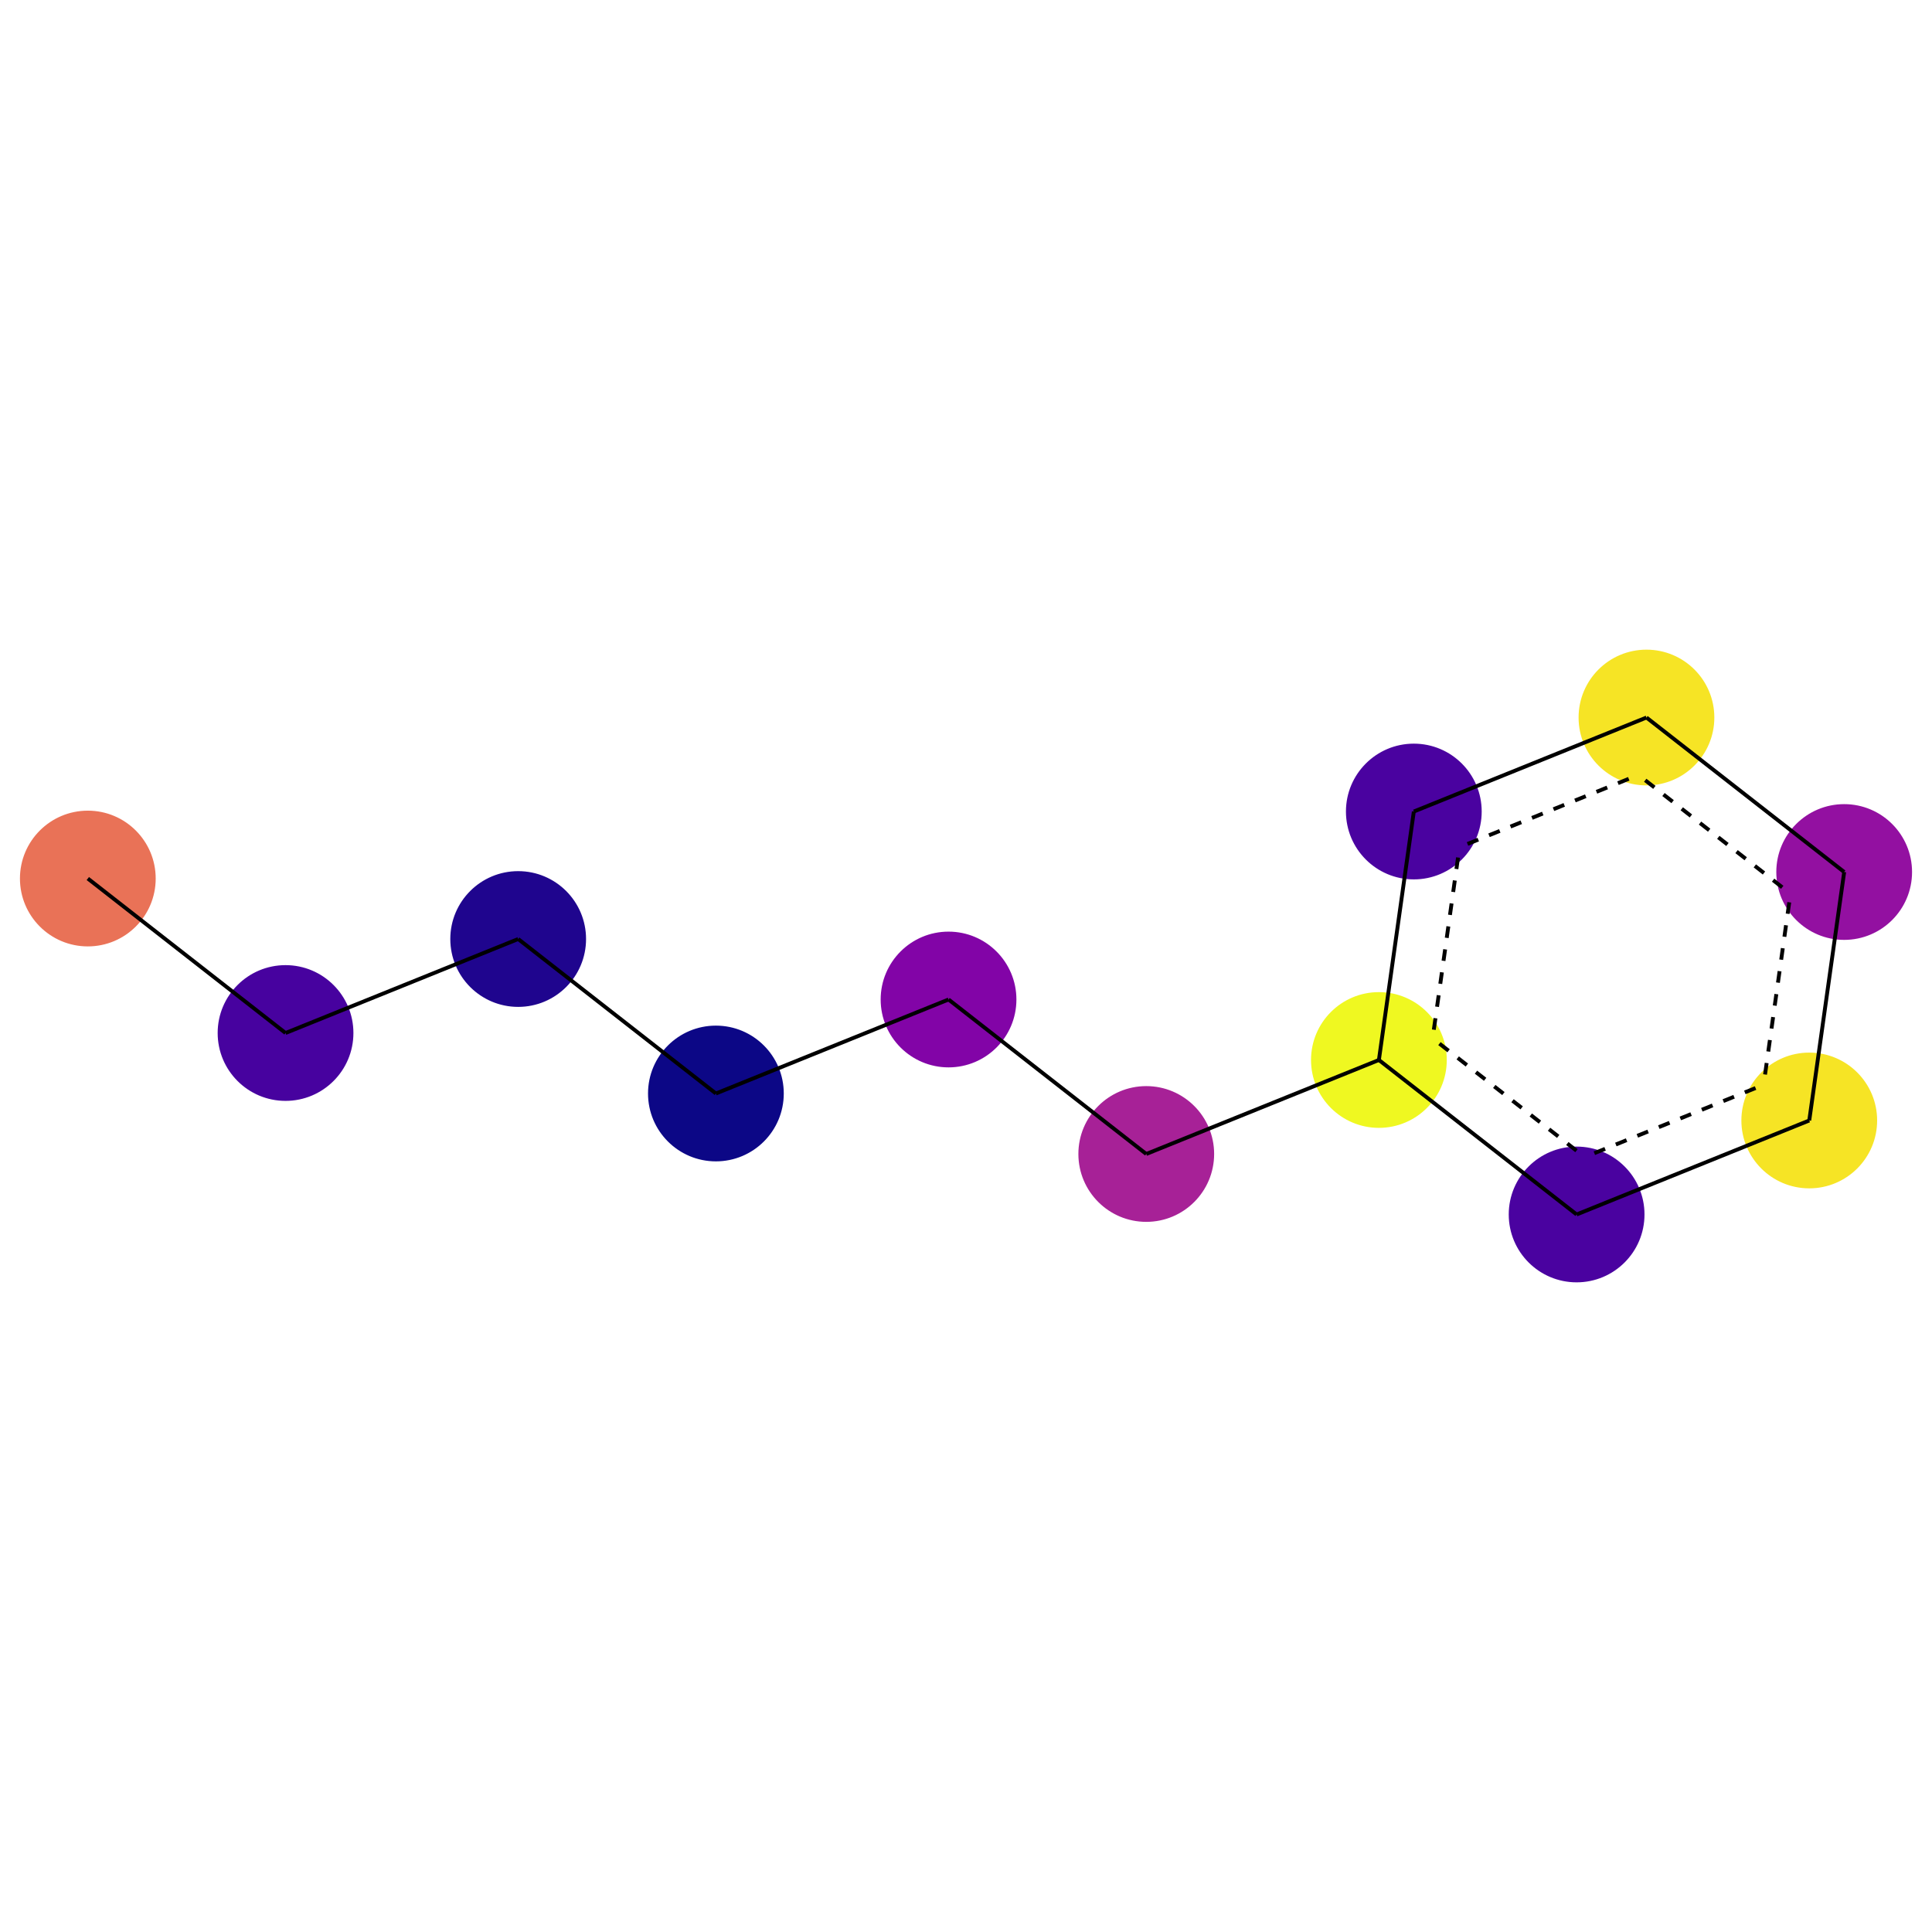 <?xml version='1.0' encoding='iso-8859-1'?>
<svg version='1.1' baseProfile='full'
              xmlns:svg='http://www.w3.org/2000/svg'
                      xmlns:rdkit='http://www.rdkit.org/xml'
                      xmlns:xlink='http://www.w3.org/1999/xlink'
                  xml:space='preserve'
width='1000px' height='1000px' >
<rect style='opacity:1.0;fill:#FFFFFF;stroke:none' width='1000' height='1000' x='0' y='0'> </rect>
<ellipse cx='45.455' cy='454.726' rx='34.632' ry='34.632' style='fill:#E97257;fill-rule:evenodd;stroke:#E97257;stroke-width:1px;stroke-linecap:butt;stroke-linejoin:miter;stroke-opacity:1' />
<ellipse cx='147.794' cy='534.683' rx='34.632' ry='34.632' style='fill:#47029F;fill-rule:evenodd;stroke:#47029F;stroke-width:1px;stroke-linecap:butt;stroke-linejoin:miter;stroke-opacity:1' />
<ellipse cx='268.208' cy='486.034' rx='34.632' ry='34.632' style='fill:#1F058E;fill-rule:evenodd;stroke:#1F058E;stroke-width:1px;stroke-linecap:butt;stroke-linejoin:miter;stroke-opacity:1' />
<ellipse cx='370.547' cy='565.991' rx='34.632' ry='34.632' style='fill:#0C0786;fill-rule:evenodd;stroke:#0C0786;stroke-width:1px;stroke-linecap:butt;stroke-linejoin:miter;stroke-opacity:1' />
<ellipse cx='490.962' cy='517.342' rx='34.632' ry='34.632' style='fill:#8204A7;fill-rule:evenodd;stroke:#8204A7;stroke-width:1px;stroke-linecap:butt;stroke-linejoin:miter;stroke-opacity:1' />
<ellipse cx='593.301' cy='597.299' rx='34.632' ry='34.632' style='fill:#A72197;fill-rule:evenodd;stroke:#A72197;stroke-width:1px;stroke-linecap:butt;stroke-linejoin:miter;stroke-opacity:1' />
<ellipse cx='713.716' cy='548.65' rx='34.632' ry='34.632' style='fill:#EFF821;fill-rule:evenodd;stroke:#EFF821;stroke-width:1px;stroke-linecap:butt;stroke-linejoin:miter;stroke-opacity:1' />
<ellipse cx='731.792' cy='420.043' rx='34.632' ry='34.632' style='fill:#4A02A0;fill-rule:evenodd;stroke:#4A02A0;stroke-width:1px;stroke-linecap:butt;stroke-linejoin:miter;stroke-opacity:1' />
<ellipse cx='852.206' cy='371.393' rx='34.632' ry='34.632' style='fill:#F6E425;fill-rule:evenodd;stroke:#F6E425;stroke-width:1px;stroke-linecap:butt;stroke-linejoin:miter;stroke-opacity:1' />
<ellipse cx='954.545' cy='451.35' rx='34.632' ry='34.632' style='fill:#9310A1;fill-rule:evenodd;stroke:#9310A1;stroke-width:1px;stroke-linecap:butt;stroke-linejoin:miter;stroke-opacity:1' />
<ellipse cx='936.47' cy='579.957' rx='34.632' ry='34.632' style='fill:#F6E425;fill-rule:evenodd;stroke:#F6E425;stroke-width:1px;stroke-linecap:butt;stroke-linejoin:miter;stroke-opacity:1' />
<ellipse cx='816.055' cy='628.607' rx='34.632' ry='34.632' style='fill:#4A02A0;fill-rule:evenodd;stroke:#4A02A0;stroke-width:1px;stroke-linecap:butt;stroke-linejoin:miter;stroke-opacity:1' />
<path d='M 45.455,454.726 147.794,534.683' style='fill:none;fill-rule:evenodd;stroke:#000000;stroke-width:2px;stroke-linecap:butt;stroke-linejoin:miter;stroke-opacity:1' />
<path d='M 147.794,534.683 268.208,486.034' style='fill:none;fill-rule:evenodd;stroke:#000000;stroke-width:2px;stroke-linecap:butt;stroke-linejoin:miter;stroke-opacity:1' />
<path d='M 268.208,486.034 370.547,565.991' style='fill:none;fill-rule:evenodd;stroke:#000000;stroke-width:2px;stroke-linecap:butt;stroke-linejoin:miter;stroke-opacity:1' />
<path d='M 370.547,565.991 490.962,517.342' style='fill:none;fill-rule:evenodd;stroke:#000000;stroke-width:2px;stroke-linecap:butt;stroke-linejoin:miter;stroke-opacity:1' />
<path d='M 490.962,517.342 593.301,597.299' style='fill:none;fill-rule:evenodd;stroke:#000000;stroke-width:2px;stroke-linecap:butt;stroke-linejoin:miter;stroke-opacity:1' />
<path d='M 593.301,597.299 713.716,548.65' style='fill:none;fill-rule:evenodd;stroke:#000000;stroke-width:2px;stroke-linecap:butt;stroke-linejoin:miter;stroke-opacity:1' />
<path d='M 713.716,548.65 731.792,420.043' style='fill:none;fill-rule:evenodd;stroke:#000000;stroke-width:2px;stroke-linecap:butt;stroke-linejoin:miter;stroke-opacity:1' />
<path d='M 742.149,532.974 754.802,442.949' style='fill:none;fill-rule:evenodd;stroke:#000000;stroke-width:2px;stroke-linecap:butt;stroke-linejoin:miter;stroke-opacity:1;stroke-dasharray:6,6' />
<path d='M 713.716,548.65 816.055,628.607' style='fill:none;fill-rule:evenodd;stroke:#000000;stroke-width:2px;stroke-linecap:butt;stroke-linejoin:miter;stroke-opacity:1' />
<path d='M 745.058,540.175 816.696,596.146' style='fill:none;fill-rule:evenodd;stroke:#000000;stroke-width:2px;stroke-linecap:butt;stroke-linejoin:miter;stroke-opacity:1;stroke-dasharray:6,6' />
<path d='M 731.792,420.043 852.206,371.393' style='fill:none;fill-rule:evenodd;stroke:#000000;stroke-width:2px;stroke-linecap:butt;stroke-linejoin:miter;stroke-opacity:1' />
<path d='M 759.584,436.828 843.874,402.773' style='fill:none;fill-rule:evenodd;stroke:#000000;stroke-width:2px;stroke-linecap:butt;stroke-linejoin:miter;stroke-opacity:1;stroke-dasharray:6,6' />
<path d='M 852.206,371.393 954.545,451.35' style='fill:none;fill-rule:evenodd;stroke:#000000;stroke-width:2px;stroke-linecap:butt;stroke-linejoin:miter;stroke-opacity:1' />
<path d='M 851.566,403.854 923.203,459.825' style='fill:none;fill-rule:evenodd;stroke:#000000;stroke-width:2px;stroke-linecap:butt;stroke-linejoin:miter;stroke-opacity:1;stroke-dasharray:6,6' />
<path d='M 954.545,451.35 936.47,579.957' style='fill:none;fill-rule:evenodd;stroke:#000000;stroke-width:2px;stroke-linecap:butt;stroke-linejoin:miter;stroke-opacity:1' />
<path d='M 926.113,467.026 913.46,557.051' style='fill:none;fill-rule:evenodd;stroke:#000000;stroke-width:2px;stroke-linecap:butt;stroke-linejoin:miter;stroke-opacity:1;stroke-dasharray:6,6' />
<path d='M 936.47,579.957 816.055,628.607' style='fill:none;fill-rule:evenodd;stroke:#000000;stroke-width:2px;stroke-linecap:butt;stroke-linejoin:miter;stroke-opacity:1' />
<path d='M 908.678,563.172 824.387,597.227' style='fill:none;fill-rule:evenodd;stroke:#000000;stroke-width:2px;stroke-linecap:butt;stroke-linejoin:miter;stroke-opacity:1;stroke-dasharray:6,6' />
</svg>
